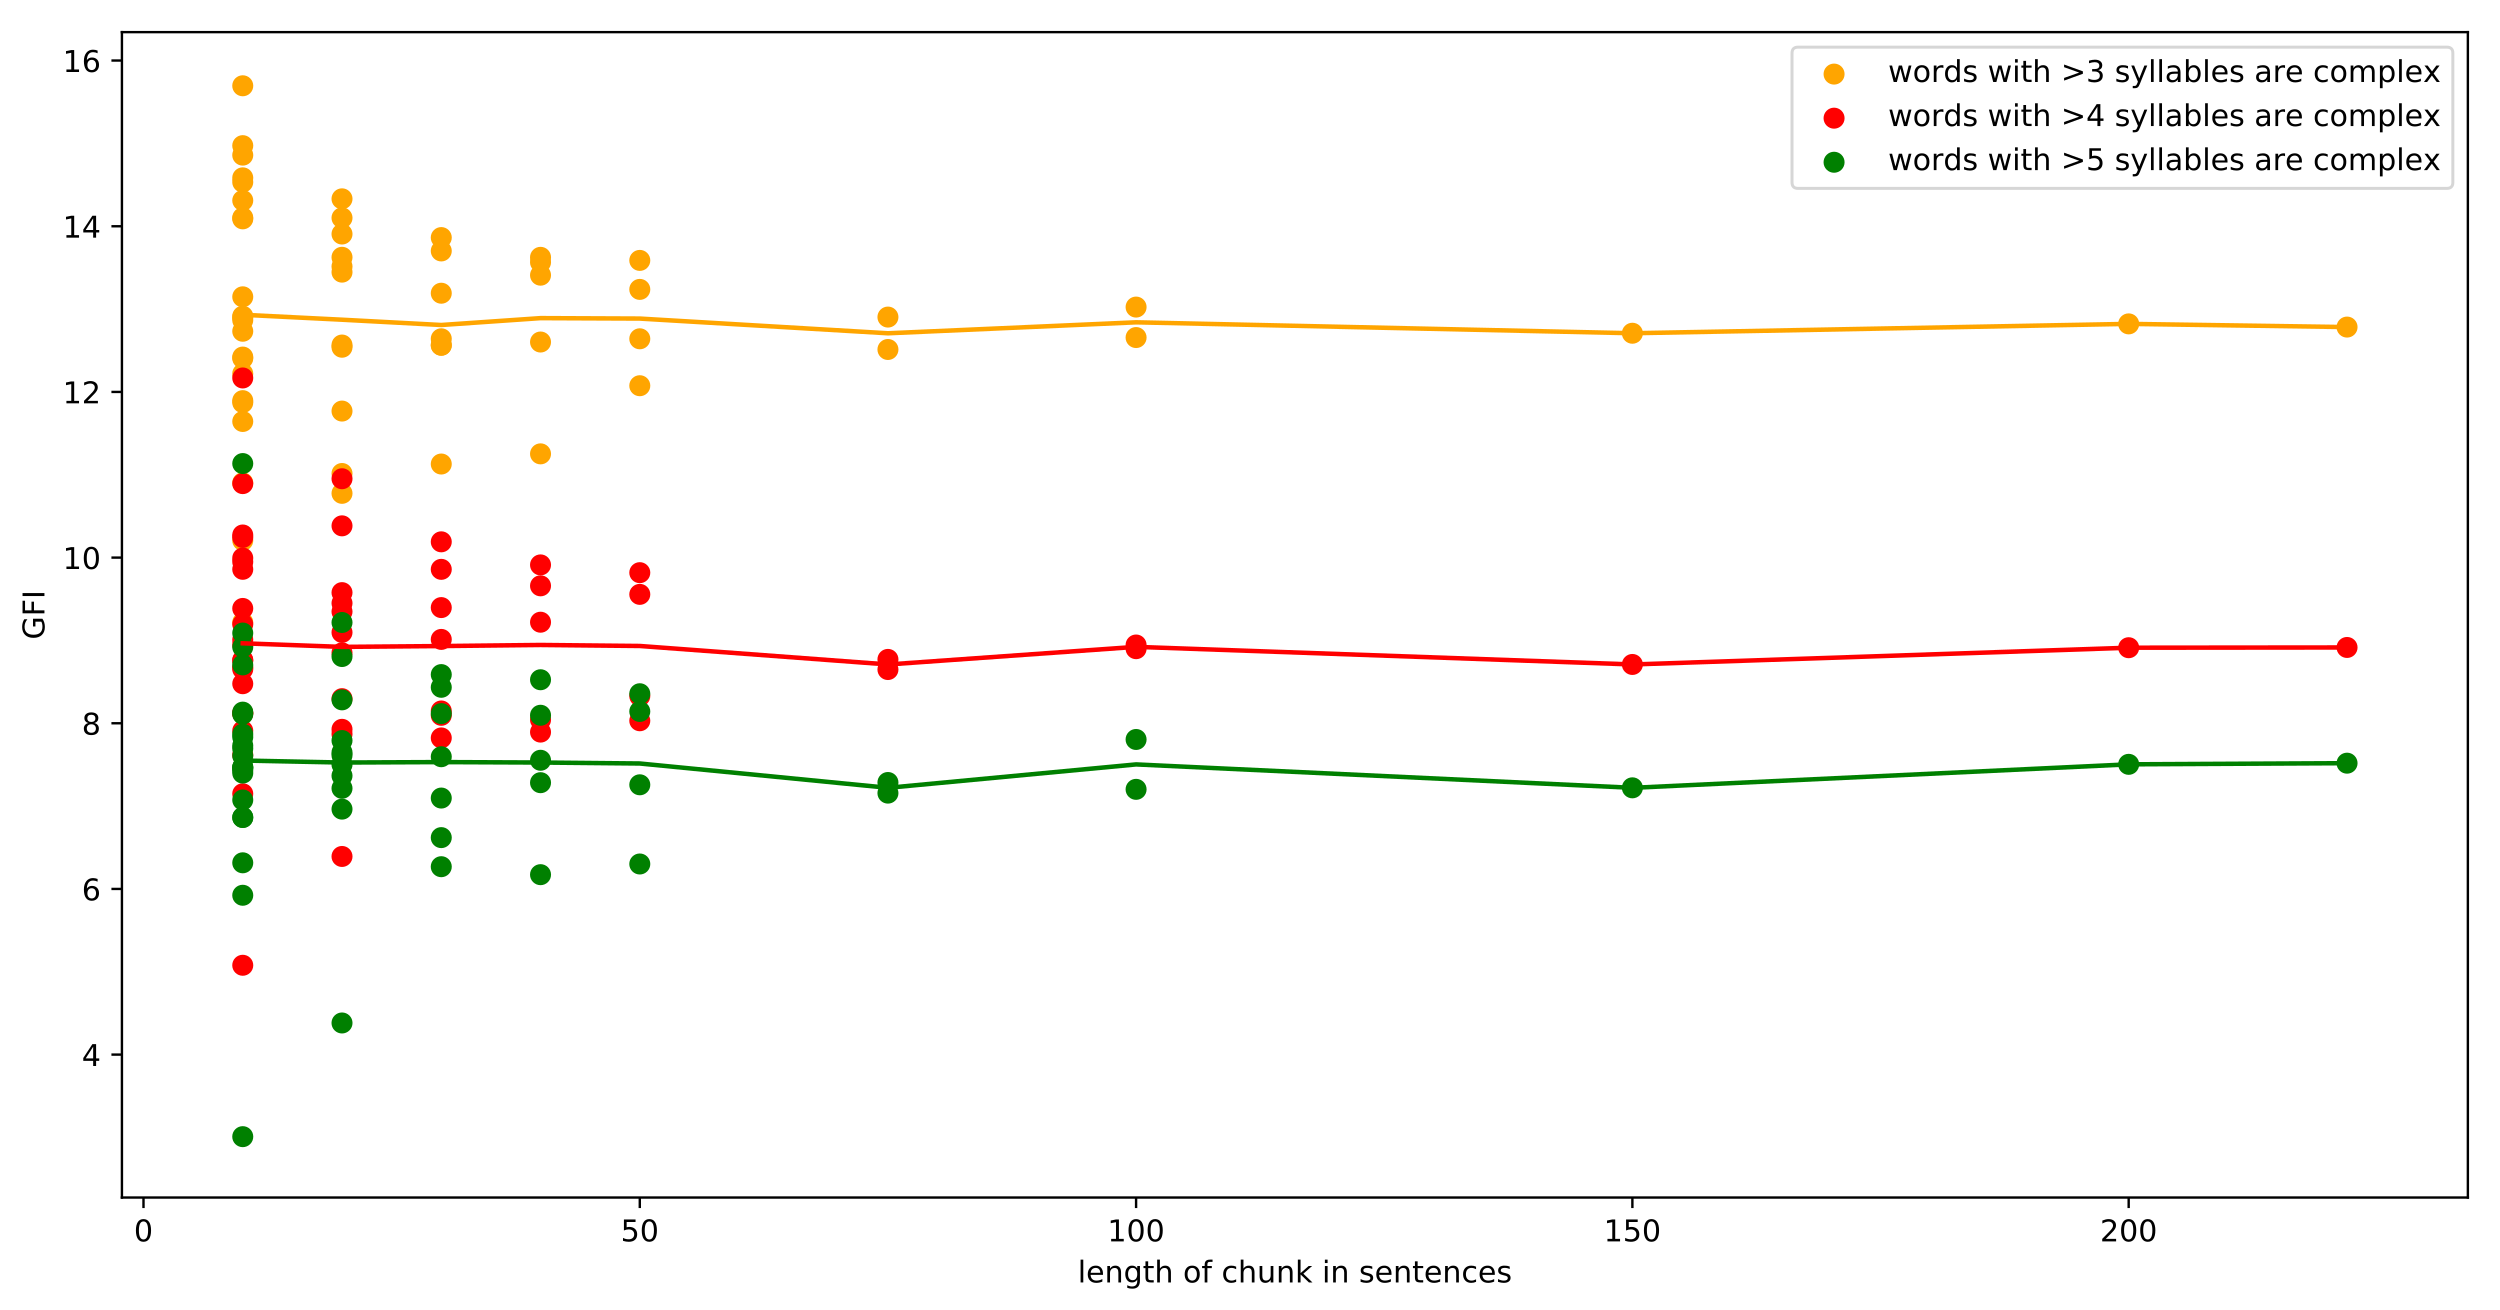<?xml version="1.0" encoding="utf-8" standalone="no"?>
<!DOCTYPE svg PUBLIC "-//W3C//DTD SVG 1.1//EN"
  "http://www.w3.org/Graphics/SVG/1.1/DTD/svg11.dtd">
<!-- Created with matplotlib (https://matplotlib.org/) -->
<svg height="436.336pt" version="1.1" viewBox="0 0 832.503 436.336" width="832.503pt" xmlns="http://www.w3.org/2000/svg" xmlns:xlink="http://www.w3.org/1999/xlink">
 <defs>
  <style type="text/css">
*{stroke-linecap:butt;stroke-linejoin:round;}
  </style>
 </defs>
 <g id="figure_1">
  <g id="patch_1">
   <path d="M 0 436.336 
L 832.503 436.336 
L 832.503 0 
L 0 0 
z
" style="fill:#ffffff;"/>
  </g>
  <g id="axes_1">
   <g id="patch_2">
    <path d="M 40.603 398.78 
L 821.803 398.78 
L 821.803 10.7 
L 40.603 10.7 
z
" style="fill:#ffffff;"/>
   </g>
   <g id="PathCollection_1">
    <defs>
     <path d="M 0 3 
C 0.796 3 1.559 2.684 2.121 2.121 
C 2.684 1.559 3 0.796 3 0 
C 3 -0.796 2.684 -1.559 2.121 -2.121 
C 1.559 -2.684 0.796 -3 0 -3 
C -0.796 -3 -1.559 -2.684 -2.121 -2.121 
C -2.684 -1.559 -3 -0.796 -3 0 
C -3 0.796 -2.684 1.559 -2.121 2.121 
C -1.559 2.684 -0.796 3 0 3 
z
" id="mfac60a1895" style="stroke:#ffa500;"/>
    </defs>
    <g clip-path="url(#p7aebb9f089)">
     <use style="fill:#ffa500;stroke:#ffa500;" x="781.57" xlink:href="#mfac60a1895" y="108.917"/>
     <use style="fill:#ffa500;stroke:#ffa500;" x="708.852" xlink:href="#mfac60a1895" y="107.852"/>
     <use style="fill:#ffa500;stroke:#ffa500;" x="543.585" xlink:href="#mfac60a1895" y="110.97"/>
     <use style="fill:#ffa500;stroke:#ffa500;" x="378.318" xlink:href="#mfac60a1895" y="102.258"/>
     <use style="fill:#ffa500;stroke:#ffa500;" x="378.318" xlink:href="#mfac60a1895" y="112.404"/>
     <use style="fill:#ffa500;stroke:#ffa500;" x="295.684" xlink:href="#mfac60a1895" y="105.588"/>
     <use style="fill:#ffa500;stroke:#ffa500;" x="295.684" xlink:href="#mfac60a1895" y="116.379"/>
     <use style="fill:#ffa500;stroke:#ffa500;" x="213.05" xlink:href="#mfac60a1895" y="112.818"/>
     <use style="fill:#ffa500;stroke:#ffa500;" x="213.05" xlink:href="#mfac60a1895" y="86.714"/>
     <use style="fill:#ffa500;stroke:#ffa500;" x="213.05" xlink:href="#mfac60a1895" y="128.445"/>
     <use style="fill:#ffa500;stroke:#ffa500;" x="213.05" xlink:href="#mfac60a1895" y="96.369"/>
     <use style="fill:#ffa500;stroke:#ffa500;" x="179.997" xlink:href="#mfac60a1895" y="113.894"/>
     <use style="fill:#ffa500;stroke:#ffa500;" x="179.997" xlink:href="#mfac60a1895" y="91.635"/>
     <use style="fill:#ffa500;stroke:#ffa500;" x="179.997" xlink:href="#mfac60a1895" y="87.332"/>
     <use style="fill:#ffa500;stroke:#ffa500;" x="179.997" xlink:href="#mfac60a1895" y="151.134"/>
     <use style="fill:#ffa500;stroke:#ffa500;" x="179.997" xlink:href="#mfac60a1895" y="85.693"/>
     <use style="fill:#ffa500;stroke:#ffa500;" x="146.943" xlink:href="#mfac60a1895" y="114.978"/>
     <use style="fill:#ffa500;stroke:#ffa500;" x="146.943" xlink:href="#mfac60a1895" y="114.936"/>
     <use style="fill:#ffa500;stroke:#ffa500;" x="146.943" xlink:href="#mfac60a1895" y="79.114"/>
     <use style="fill:#ffa500;stroke:#ffa500;" x="146.943" xlink:href="#mfac60a1895" y="83.564"/>
     <use style="fill:#ffa500;stroke:#ffa500;" x="146.943" xlink:href="#mfac60a1895" y="154.521"/>
     <use style="fill:#ffa500;stroke:#ffa500;" x="146.943" xlink:href="#mfac60a1895" y="97.643"/>
     <use style="fill:#ffa500;stroke:#ffa500;" x="146.943" xlink:href="#mfac60a1895" y="112.818"/>
     <use style="fill:#ffa500;stroke:#ffa500;" x="113.89" xlink:href="#mfac60a1895" y="72.551"/>
     <use style="fill:#ffa500;stroke:#ffa500;" x="113.89" xlink:href="#mfac60a1895" y="157.674"/>
     <use style="fill:#ffa500;stroke:#ffa500;" x="113.89" xlink:href="#mfac60a1895" y="115.629"/>
     <use style="fill:#ffa500;stroke:#ffa500;" x="113.89" xlink:href="#mfac60a1895" y="66.212"/>
     <use style="fill:#ffa500;stroke:#ffa500;" x="113.89" xlink:href="#mfac60a1895" y="85.677"/>
     <use style="fill:#ffa500;stroke:#ffa500;" x="113.89" xlink:href="#mfac60a1895" y="88.747"/>
     <use style="fill:#ffa500;stroke:#ffa500;" x="113.89" xlink:href="#mfac60a1895" y="164.284"/>
     <use style="fill:#ffa500;stroke:#ffa500;" x="113.89" xlink:href="#mfac60a1895" y="136.886"/>
     <use style="fill:#ffa500;stroke:#ffa500;" x="113.89" xlink:href="#mfac60a1895" y="77.931"/>
     <use style="fill:#ffa500;stroke:#ffa500;" x="113.89" xlink:href="#mfac60a1895" y="90.62"/>
     <use style="fill:#ffa500;stroke:#ffa500;" x="113.89" xlink:href="#mfac60a1895" y="114.898"/>
     <use style="fill:#ffa500;stroke:#ffa500;" x="80.836" xlink:href="#mfac60a1895" y="119.311"/>
     <use style="fill:#ffa500;stroke:#ffa500;" x="80.836" xlink:href="#mfac60a1895" y="28.564"/>
     <use style="fill:#ffa500;stroke:#ffa500;" x="80.836" xlink:href="#mfac60a1895" y="207.289"/>
     <use style="fill:#ffa500;stroke:#ffa500;" x="80.836" xlink:href="#mfac60a1895" y="110.31"/>
     <use style="fill:#ffa500;stroke:#ffa500;" x="80.836" xlink:href="#mfac60a1895" y="105.657"/>
     <use style="fill:#ffa500;stroke:#ffa500;" x="80.836" xlink:href="#mfac60a1895" y="124.437"/>
     <use style="fill:#ffa500;stroke:#ffa500;" x="80.836" xlink:href="#mfac60a1895" y="59.222"/>
     <use style="fill:#ffa500;stroke:#ffa500;" x="80.836" xlink:href="#mfac60a1895" y="48.503"/>
     <use style="fill:#ffa500;stroke:#ffa500;" x="80.836" xlink:href="#mfac60a1895" y="98.838"/>
     <use style="fill:#ffa500;stroke:#ffa500;" x="80.836" xlink:href="#mfac60a1895" y="72.505"/>
     <use style="fill:#ffa500;stroke:#ffa500;" x="80.836" xlink:href="#mfac60a1895" y="60.64"/>
     <use style="fill:#ffa500;stroke:#ffa500;" x="80.836" xlink:href="#mfac60a1895" y="118.903"/>
     <use style="fill:#ffa500;stroke:#ffa500;" x="80.836" xlink:href="#mfac60a1895" y="179.969"/>
     <use style="fill:#ffa500;stroke:#ffa500;" x="80.836" xlink:href="#mfac60a1895" y="134.064"/>
     <use style="fill:#ffa500;stroke:#ffa500;" x="80.836" xlink:href="#mfac60a1895" y="133.416"/>
     <use style="fill:#ffa500;stroke:#ffa500;" x="80.836" xlink:href="#mfac60a1895" y="140.356"/>
     <use style="fill:#ffa500;stroke:#ffa500;" x="80.836" xlink:href="#mfac60a1895" y="51.656"/>
     <use style="fill:#ffa500;stroke:#ffa500;" x="80.836" xlink:href="#mfac60a1895" y="105.301"/>
     <use style="fill:#ffa500;stroke:#ffa500;" x="80.836" xlink:href="#mfac60a1895" y="72.877"/>
     <use style="fill:#ffa500;stroke:#ffa500;" x="80.836" xlink:href="#mfac60a1895" y="106.614"/>
     <use style="fill:#ffa500;stroke:#ffa500;" x="80.836" xlink:href="#mfac60a1895" y="160.783"/>
     <use style="fill:#ffa500;stroke:#ffa500;" x="80.836" xlink:href="#mfac60a1895" y="66.764"/>
    </g>
   </g>
   <g id="PathCollection_2">
    <defs>
     <path d="M 0 3 
C 0.796 3 1.559 2.684 2.121 2.121 
C 2.684 1.559 3 0.796 3 0 
C 3 -0.796 2.684 -1.559 2.121 -2.121 
C 1.559 -2.684 0.796 -3 0 -3 
C -0.796 -3 -1.559 -2.684 -2.121 -2.121 
C -2.684 -1.559 -3 -0.796 -3 0 
C -3 0.796 -2.684 1.559 -2.121 2.121 
C -1.559 2.684 -0.796 3 0 3 
z
" id="mc31fa9d9f7" style="stroke:#ff0000;"/>
    </defs>
    <g clip-path="url(#p7aebb9f089)">
     <use style="fill:#ff0000;stroke:#ff0000;" x="781.57" xlink:href="#mc31fa9d9f7" y="215.606"/>
     <use style="fill:#ff0000;stroke:#ff0000;" x="708.852" xlink:href="#mc31fa9d9f7" y="215.689"/>
     <use style="fill:#ff0000;stroke:#ff0000;" x="543.585" xlink:href="#mc31fa9d9f7" y="221.267"/>
     <use style="fill:#ff0000;stroke:#ff0000;" x="378.318" xlink:href="#mc31fa9d9f7" y="216.012"/>
     <use style="fill:#ff0000;stroke:#ff0000;" x="378.318" xlink:href="#mc31fa9d9f7" y="214.79"/>
     <use style="fill:#ff0000;stroke:#ff0000;" x="295.684" xlink:href="#mc31fa9d9f7" y="219.581"/>
     <use style="fill:#ff0000;stroke:#ff0000;" x="295.684" xlink:href="#mc31fa9d9f7" y="222.958"/>
     <use style="fill:#ff0000;stroke:#ff0000;" x="213.05" xlink:href="#mc31fa9d9f7" y="240.011"/>
     <use style="fill:#ff0000;stroke:#ff0000;" x="213.05" xlink:href="#mc31fa9d9f7" y="190.7"/>
     <use style="fill:#ff0000;stroke:#ff0000;" x="213.05" xlink:href="#mc31fa9d9f7" y="231.807"/>
     <use style="fill:#ff0000;stroke:#ff0000;" x="213.05" xlink:href="#mc31fa9d9f7" y="197.924"/>
     <use style="fill:#ff0000;stroke:#ff0000;" x="179.997" xlink:href="#mc31fa9d9f7" y="239.702"/>
     <use style="fill:#ff0000;stroke:#ff0000;" x="179.997" xlink:href="#mc31fa9d9f7" y="195.08"/>
     <use style="fill:#ff0000;stroke:#ff0000;" x="179.997" xlink:href="#mc31fa9d9f7" y="207.196"/>
     <use style="fill:#ff0000;stroke:#ff0000;" x="179.997" xlink:href="#mc31fa9d9f7" y="243.787"/>
     <use style="fill:#ff0000;stroke:#ff0000;" x="179.997" xlink:href="#mc31fa9d9f7" y="188.115"/>
     <use style="fill:#ff0000;stroke:#ff0000;" x="146.943" xlink:href="#mc31fa9d9f7" y="238.201"/>
     <use style="fill:#ff0000;stroke:#ff0000;" x="146.943" xlink:href="#mc31fa9d9f7" y="236.756"/>
     <use style="fill:#ff0000;stroke:#ff0000;" x="146.943" xlink:href="#mc31fa9d9f7" y="180.429"/>
     <use style="fill:#ff0000;stroke:#ff0000;" x="146.943" xlink:href="#mc31fa9d9f7" y="202.327"/>
     <use style="fill:#ff0000;stroke:#ff0000;" x="146.943" xlink:href="#mc31fa9d9f7" y="245.732"/>
     <use style="fill:#ff0000;stroke:#ff0000;" x="146.943" xlink:href="#mc31fa9d9f7" y="212.925"/>
     <use style="fill:#ff0000;stroke:#ff0000;" x="146.943" xlink:href="#mc31fa9d9f7" y="189.593"/>
     <use style="fill:#ff0000;stroke:#ff0000;" x="113.89" xlink:href="#mc31fa9d9f7" y="197.345"/>
     <use style="fill:#ff0000;stroke:#ff0000;" x="113.89" xlink:href="#mc31fa9d9f7" y="285.204"/>
     <use style="fill:#ff0000;stroke:#ff0000;" x="113.89" xlink:href="#mc31fa9d9f7" y="232.657"/>
     <use style="fill:#ff0000;stroke:#ff0000;" x="113.89" xlink:href="#mc31fa9d9f7" y="159.423"/>
     <use style="fill:#ff0000;stroke:#ff0000;" x="113.89" xlink:href="#mc31fa9d9f7" y="203.673"/>
     <use style="fill:#ff0000;stroke:#ff0000;" x="113.89" xlink:href="#mc31fa9d9f7" y="210.597"/>
     <use style="fill:#ff0000;stroke:#ff0000;" x="113.89" xlink:href="#mc31fa9d9f7" y="242.866"/>
     <use style="fill:#ff0000;stroke:#ff0000;" x="113.89" xlink:href="#mc31fa9d9f7" y="244.452"/>
     <use style="fill:#ff0000;stroke:#ff0000;" x="113.89" xlink:href="#mc31fa9d9f7" y="200.856"/>
     <use style="fill:#ff0000;stroke:#ff0000;" x="113.89" xlink:href="#mc31fa9d9f7" y="175.106"/>
     <use style="fill:#ff0000;stroke:#ff0000;" x="113.89" xlink:href="#mc31fa9d9f7" y="217.399"/>
     <use style="fill:#ff0000;stroke:#ff0000;" x="80.836" xlink:href="#mc31fa9d9f7" y="207.858"/>
     <use style="fill:#ff0000;stroke:#ff0000;" x="80.836" xlink:href="#mc31fa9d9f7" y="187.1"/>
     <use style="fill:#ff0000;stroke:#ff0000;" x="80.836" xlink:href="#mc31fa9d9f7" y="321.437"/>
     <use style="fill:#ff0000;stroke:#ff0000;" x="80.836" xlink:href="#mc31fa9d9f7" y="243.346"/>
     <use style="fill:#ff0000;stroke:#ff0000;" x="80.836" xlink:href="#mc31fa9d9f7" y="237.512"/>
     <use style="fill:#ff0000;stroke:#ff0000;" x="80.836" xlink:href="#mc31fa9d9f7" y="227.68"/>
     <use style="fill:#ff0000;stroke:#ff0000;" x="80.836" xlink:href="#mc31fa9d9f7" y="178.154"/>
     <use style="fill:#ff0000;stroke:#ff0000;" x="80.836" xlink:href="#mc31fa9d9f7" y="125.863"/>
     <use style="fill:#ff0000;stroke:#ff0000;" x="80.836" xlink:href="#mc31fa9d9f7" y="222.202"/>
     <use style="fill:#ff0000;stroke:#ff0000;" x="80.836" xlink:href="#mc31fa9d9f7" y="185.828"/>
     <use style="fill:#ff0000;stroke:#ff0000;" x="80.836" xlink:href="#mc31fa9d9f7" y="213.044"/>
     <use style="fill:#ff0000;stroke:#ff0000;" x="80.836" xlink:href="#mc31fa9d9f7" y="202.611"/>
     <use style="fill:#ff0000;stroke:#ff0000;" x="80.836" xlink:href="#mc31fa9d9f7" y="219.987"/>
     <use style="fill:#ff0000;stroke:#ff0000;" x="80.836" xlink:href="#mc31fa9d9f7" y="264.328"/>
     <use style="fill:#ff0000;stroke:#ff0000;" x="80.836" xlink:href="#mc31fa9d9f7" y="251.39"/>
     <use style="fill:#ff0000;stroke:#ff0000;" x="80.836" xlink:href="#mc31fa9d9f7" y="237.512"/>
     <use style="fill:#ff0000;stroke:#ff0000;" x="80.836" xlink:href="#mc31fa9d9f7" y="178.973"/>
     <use style="fill:#ff0000;stroke:#ff0000;" x="80.836" xlink:href="#mc31fa9d9f7" y="222.823"/>
     <use style="fill:#ff0000;stroke:#ff0000;" x="80.836" xlink:href="#mc31fa9d9f7" y="189.582"/>
     <use style="fill:#ff0000;stroke:#ff0000;" x="80.836" xlink:href="#mc31fa9d9f7" y="161.043"/>
     <use style="fill:#ff0000;stroke:#ff0000;" x="80.836" xlink:href="#mc31fa9d9f7" y="219.791"/>
     <use style="fill:#ff0000;stroke:#ff0000;" x="80.836" xlink:href="#mc31fa9d9f7" y="214.707"/>
    </g>
   </g>
   <g id="PathCollection_3">
    <defs>
     <path d="M 0 3 
C 0.796 3 1.559 2.684 2.121 2.121 
C 2.684 1.559 3 0.796 3 0 
C 3 -0.796 2.684 -1.559 2.121 -2.121 
C 1.559 -2.684 0.796 -3 0 -3 
C -0.796 -3 -1.559 -2.684 -2.121 -2.121 
C -2.684 -1.559 -3 -0.796 -3 0 
C -3 0.796 -2.684 1.559 -2.121 2.121 
C -1.559 2.684 -0.796 3 0 3 
z
" id="m2d835e944d" style="stroke:#008000;"/>
    </defs>
    <g clip-path="url(#p7aebb9f089)">
     <use style="fill:#008000;stroke:#008000;" x="781.57" xlink:href="#m2d835e944d" y="254.14"/>
     <use style="fill:#008000;stroke:#008000;" x="708.852" xlink:href="#m2d835e944d" y="254.524"/>
     <use style="fill:#008000;stroke:#008000;" x="543.585" xlink:href="#m2d835e944d" y="262.347"/>
     <use style="fill:#008000;stroke:#008000;" x="378.318" xlink:href="#m2d835e944d" y="262.852"/>
     <use style="fill:#008000;stroke:#008000;" x="378.318" xlink:href="#m2d835e944d" y="246.245"/>
     <use style="fill:#008000;stroke:#008000;" x="295.684" xlink:href="#m2d835e944d" y="264.11"/>
     <use style="fill:#008000;stroke:#008000;" x="295.684" xlink:href="#m2d835e944d" y="260.573"/>
     <use style="fill:#008000;stroke:#008000;" x="213.05" xlink:href="#m2d835e944d" y="287.709"/>
     <use style="fill:#008000;stroke:#008000;" x="213.05" xlink:href="#m2d835e944d" y="236.916"/>
     <use style="fill:#008000;stroke:#008000;" x="213.05" xlink:href="#m2d835e944d" y="261.337"/>
     <use style="fill:#008000;stroke:#008000;" x="213.05" xlink:href="#m2d835e944d" y="231.015"/>
     <use style="fill:#008000;stroke:#008000;" x="179.997" xlink:href="#m2d835e944d" y="291.265"/>
     <use style="fill:#008000;stroke:#008000;" x="179.997" xlink:href="#m2d835e944d" y="238.182"/>
     <use style="fill:#008000;stroke:#008000;" x="179.997" xlink:href="#m2d835e944d" y="253.172"/>
     <use style="fill:#008000;stroke:#008000;" x="179.997" xlink:href="#m2d835e944d" y="260.634"/>
     <use style="fill:#008000;stroke:#008000;" x="179.997" xlink:href="#m2d835e944d" y="226.354"/>
     <use style="fill:#008000;stroke:#008000;" x="146.943" xlink:href="#m2d835e944d" y="288.611"/>
     <use style="fill:#008000;stroke:#008000;" x="146.943" xlink:href="#m2d835e944d" y="278.926"/>
     <use style="fill:#008000;stroke:#008000;" x="146.943" xlink:href="#m2d835e944d" y="224.638"/>
     <use style="fill:#008000;stroke:#008000;" x="146.943" xlink:href="#m2d835e944d" y="251.991"/>
     <use style="fill:#008000;stroke:#008000;" x="146.943" xlink:href="#m2d835e944d" y="265.754"/>
     <use style="fill:#008000;stroke:#008000;" x="146.943" xlink:href="#m2d835e944d" y="237.628"/>
     <use style="fill:#008000;stroke:#008000;" x="146.943" xlink:href="#m2d835e944d" y="228.872"/>
     <use style="fill:#008000;stroke:#008000;" x="113.89" xlink:href="#m2d835e944d" y="246.604"/>
     <use style="fill:#008000;stroke:#008000;" x="113.89" xlink:href="#m2d835e944d" y="340.653"/>
     <use style="fill:#008000;stroke:#008000;" x="113.89" xlink:href="#m2d835e944d" y="269.439"/>
     <use style="fill:#008000;stroke:#008000;" x="113.89" xlink:href="#m2d835e944d" y="207.289"/>
     <use style="fill:#008000;stroke:#008000;" x="113.89" xlink:href="#m2d835e944d" y="251.509"/>
     <use style="fill:#008000;stroke:#008000;" x="113.89" xlink:href="#m2d835e944d" y="254.598"/>
     <use style="fill:#008000;stroke:#008000;" x="113.89" xlink:href="#m2d835e944d" y="262.51"/>
     <use style="fill:#008000;stroke:#008000;" x="113.89" xlink:href="#m2d835e944d" y="258.33"/>
     <use style="fill:#008000;stroke:#008000;" x="113.89" xlink:href="#m2d835e944d" y="233.051"/>
     <use style="fill:#008000;stroke:#008000;" x="113.89" xlink:href="#m2d835e944d" y="218.627"/>
     <use style="fill:#008000;stroke:#008000;" x="113.89" xlink:href="#m2d835e944d" y="250.562"/>
     <use style="fill:#008000;stroke:#008000;" x="80.836" xlink:href="#m2d835e944d" y="255.533"/>
     <use style="fill:#008000;stroke:#008000;" x="80.836" xlink:href="#m2d835e944d" y="237.832"/>
     <use style="fill:#008000;stroke:#008000;" x="80.836" xlink:href="#m2d835e944d" y="378.509"/>
     <use style="fill:#008000;stroke:#008000;" x="80.836" xlink:href="#m2d835e944d" y="298.125"/>
     <use style="fill:#008000;stroke:#008000;" x="80.836" xlink:href="#m2d835e944d" y="272.211"/>
     <use style="fill:#008000;stroke:#008000;" x="80.836" xlink:href="#m2d835e944d" y="266.396"/>
     <use style="fill:#008000;stroke:#008000;" x="80.836" xlink:href="#m2d835e944d" y="257.439"/>
     <use style="fill:#008000;stroke:#008000;" x="80.836" xlink:href="#m2d835e944d" y="154.364"/>
     <use style="fill:#008000;stroke:#008000;" x="80.836" xlink:href="#m2d835e944d" y="256.468"/>
     <use style="fill:#008000;stroke:#008000;" x="80.836" xlink:href="#m2d835e944d" y="245.473"/>
     <use style="fill:#008000;stroke:#008000;" x="80.836" xlink:href="#m2d835e944d" y="255.718"/>
     <use style="fill:#008000;stroke:#008000;" x="80.836" xlink:href="#m2d835e944d" y="248.27"/>
     <use style="fill:#008000;stroke:#008000;" x="80.836" xlink:href="#m2d835e944d" y="237.139"/>
     <use style="fill:#008000;stroke:#008000;" x="80.836" xlink:href="#m2d835e944d" y="287.314"/>
     <use style="fill:#008000;stroke:#008000;" x="80.836" xlink:href="#m2d835e944d" y="272.211"/>
     <use style="fill:#008000;stroke:#008000;" x="80.836" xlink:href="#m2d835e944d" y="244.452"/>
     <use style="fill:#008000;stroke:#008000;" x="80.836" xlink:href="#m2d835e944d" y="210.804"/>
     <use style="fill:#008000;stroke:#008000;" x="80.836" xlink:href="#m2d835e944d" y="255.467"/>
     <use style="fill:#008000;stroke:#008000;" x="80.836" xlink:href="#m2d835e944d" y="221.413"/>
     <use style="fill:#008000;stroke:#008000;" x="80.836" xlink:href="#m2d835e944d" y="215.471"/>
     <use style="fill:#008000;stroke:#008000;" x="80.836" xlink:href="#m2d835e944d" y="249.294"/>
     <use style="fill:#008000;stroke:#008000;" x="80.836" xlink:href="#m2d835e944d" y="251.693"/>
    </g>
   </g>
   <g id="matplotlib.axis_1">
    <g id="xtick_1">
     <g id="line2d_1">
      <defs>
       <path d="M 0 0 
L 0 3.5 
" id="m8c4a67e4df" style="stroke:#000000;stroke-width:0.8;"/>
      </defs>
      <g>
       <use style="stroke:#000000;stroke-width:0.8;" x="47.783" xlink:href="#m8c4a67e4df" y="398.78"/>
      </g>
     </g>
     <g id="text_1">
      <!-- 0 -->
      <defs>
       <path d="M 31.781 66.406 
Q 24.172 66.406 20.328 58.906 
Q 16.5 51.422 16.5 36.375 
Q 16.5 21.391 20.328 13.891 
Q 24.172 6.391 31.781 6.391 
Q 39.453 6.391 43.281 13.891 
Q 47.125 21.391 47.125 36.375 
Q 47.125 51.422 43.281 58.906 
Q 39.453 66.406 31.781 66.406 
z
M 31.781 74.219 
Q 44.047 74.219 50.516 64.516 
Q 56.984 54.828 56.984 36.375 
Q 56.984 17.969 50.516 8.266 
Q 44.047 -1.422 31.781 -1.422 
Q 19.531 -1.422 13.062 8.266 
Q 6.594 17.969 6.594 36.375 
Q 6.594 54.828 13.062 64.516 
Q 19.531 74.219 31.781 74.219 
z
" id="DejaVuSans-48"/>
      </defs>
      <g transform="translate(44.602 413.378)scale(0.1 -0.1)">
       <use xlink:href="#DejaVuSans-48"/>
      </g>
     </g>
    </g>
    <g id="xtick_2">
     <g id="line2d_2">
      <g>
       <use style="stroke:#000000;stroke-width:0.8;" x="213.05" xlink:href="#m8c4a67e4df" y="398.78"/>
      </g>
     </g>
     <g id="text_2">
      <!-- 50 -->
      <defs>
       <path d="M 10.797 72.906 
L 49.516 72.906 
L 49.516 64.594 
L 19.828 64.594 
L 19.828 46.734 
Q 21.969 47.469 24.109 47.828 
Q 26.266 48.188 28.422 48.188 
Q 40.625 48.188 47.75 41.5 
Q 54.891 34.812 54.891 23.391 
Q 54.891 11.625 47.562 5.094 
Q 40.234 -1.422 26.906 -1.422 
Q 22.312 -1.422 17.547 -0.641 
Q 12.797 0.141 7.719 1.703 
L 7.719 11.625 
Q 12.109 9.234 16.797 8.062 
Q 21.484 6.891 26.703 6.891 
Q 35.156 6.891 40.078 11.328 
Q 45.016 15.766 45.016 23.391 
Q 45.016 31 40.078 35.438 
Q 35.156 39.891 26.703 39.891 
Q 22.75 39.891 18.812 39.016 
Q 14.891 38.141 10.797 36.281 
z
" id="DejaVuSans-53"/>
      </defs>
      <g transform="translate(206.688 413.378)scale(0.1 -0.1)">
       <use xlink:href="#DejaVuSans-53"/>
       <use x="63.623" xlink:href="#DejaVuSans-48"/>
      </g>
     </g>
    </g>
    <g id="xtick_3">
     <g id="line2d_3">
      <g>
       <use style="stroke:#000000;stroke-width:0.8;" x="378.318" xlink:href="#m8c4a67e4df" y="398.78"/>
      </g>
     </g>
     <g id="text_3">
      <!-- 100 -->
      <defs>
       <path d="M 12.406 8.297 
L 28.516 8.297 
L 28.516 63.922 
L 10.984 60.406 
L 10.984 69.391 
L 28.422 72.906 
L 38.281 72.906 
L 38.281 8.297 
L 54.391 8.297 
L 54.391 0 
L 12.406 0 
z
" id="DejaVuSans-49"/>
      </defs>
      <g transform="translate(368.774 413.378)scale(0.1 -0.1)">
       <use xlink:href="#DejaVuSans-49"/>
       <use x="63.623" xlink:href="#DejaVuSans-48"/>
       <use x="127.246" xlink:href="#DejaVuSans-48"/>
      </g>
     </g>
    </g>
    <g id="xtick_4">
     <g id="line2d_4">
      <g>
       <use style="stroke:#000000;stroke-width:0.8;" x="543.585" xlink:href="#m8c4a67e4df" y="398.78"/>
      </g>
     </g>
     <g id="text_4">
      <!-- 150 -->
      <g transform="translate(534.041 413.378)scale(0.1 -0.1)">
       <use xlink:href="#DejaVuSans-49"/>
       <use x="63.623" xlink:href="#DejaVuSans-53"/>
       <use x="127.246" xlink:href="#DejaVuSans-48"/>
      </g>
     </g>
    </g>
    <g id="xtick_5">
     <g id="line2d_5">
      <g>
       <use style="stroke:#000000;stroke-width:0.8;" x="708.852" xlink:href="#m8c4a67e4df" y="398.78"/>
      </g>
     </g>
     <g id="text_5">
      <!-- 200 -->
      <defs>
       <path d="M 19.188 8.297 
L 53.609 8.297 
L 53.609 0 
L 7.328 0 
L 7.328 8.297 
Q 12.938 14.109 22.625 23.891 
Q 32.328 33.688 34.812 36.531 
Q 39.547 41.844 41.422 45.531 
Q 43.312 49.219 43.312 52.781 
Q 43.312 58.594 39.234 62.25 
Q 35.156 65.922 28.609 65.922 
Q 23.969 65.922 18.812 64.312 
Q 13.672 62.703 7.812 59.422 
L 7.812 69.391 
Q 13.766 71.781 18.938 73 
Q 24.125 74.219 28.422 74.219 
Q 39.75 74.219 46.484 68.547 
Q 53.219 62.891 53.219 53.422 
Q 53.219 48.922 51.531 44.891 
Q 49.859 40.875 45.406 35.406 
Q 44.188 33.984 37.641 27.219 
Q 31.109 20.453 19.188 8.297 
z
" id="DejaVuSans-50"/>
      </defs>
      <g transform="translate(699.308 413.378)scale(0.1 -0.1)">
       <use xlink:href="#DejaVuSans-50"/>
       <use x="63.623" xlink:href="#DejaVuSans-48"/>
       <use x="127.246" xlink:href="#DejaVuSans-48"/>
      </g>
     </g>
    </g>
    <g id="text_6">
     <!-- length of chunk in sentences -->
     <defs>
      <path d="M 9.422 75.984 
L 18.406 75.984 
L 18.406 0 
L 9.422 0 
z
" id="DejaVuSans-108"/>
      <path d="M 56.203 29.594 
L 56.203 25.203 
L 14.891 25.203 
Q 15.484 15.922 20.484 11.062 
Q 25.484 6.203 34.422 6.203 
Q 39.594 6.203 44.453 7.469 
Q 49.312 8.734 54.109 11.281 
L 54.109 2.781 
Q 49.266 0.734 44.188 -0.344 
Q 39.109 -1.422 33.891 -1.422 
Q 20.797 -1.422 13.156 6.188 
Q 5.516 13.812 5.516 26.812 
Q 5.516 40.234 12.766 48.109 
Q 20.016 56 32.328 56 
Q 43.359 56 49.781 48.891 
Q 56.203 41.797 56.203 29.594 
z
M 47.219 32.234 
Q 47.125 39.594 43.094 43.984 
Q 39.062 48.391 32.422 48.391 
Q 24.906 48.391 20.391 44.141 
Q 15.875 39.891 15.188 32.172 
z
" id="DejaVuSans-101"/>
      <path d="M 54.891 33.016 
L 54.891 0 
L 45.906 0 
L 45.906 32.719 
Q 45.906 40.484 42.875 44.328 
Q 39.844 48.188 33.797 48.188 
Q 26.516 48.188 22.312 43.547 
Q 18.109 38.922 18.109 30.906 
L 18.109 0 
L 9.078 0 
L 9.078 54.688 
L 18.109 54.688 
L 18.109 46.188 
Q 21.344 51.125 25.703 53.562 
Q 30.078 56 35.797 56 
Q 45.219 56 50.047 50.172 
Q 54.891 44.344 54.891 33.016 
z
" id="DejaVuSans-110"/>
      <path d="M 45.406 27.984 
Q 45.406 37.75 41.375 43.109 
Q 37.359 48.484 30.078 48.484 
Q 22.859 48.484 18.828 43.109 
Q 14.797 37.75 14.797 27.984 
Q 14.797 18.266 18.828 12.891 
Q 22.859 7.516 30.078 7.516 
Q 37.359 7.516 41.375 12.891 
Q 45.406 18.266 45.406 27.984 
z
M 54.391 6.781 
Q 54.391 -7.172 48.188 -13.984 
Q 42 -20.797 29.203 -20.797 
Q 24.469 -20.797 20.266 -20.094 
Q 16.062 -19.391 12.109 -17.922 
L 12.109 -9.188 
Q 16.062 -11.328 19.922 -12.344 
Q 23.781 -13.375 27.781 -13.375 
Q 36.625 -13.375 41.016 -8.766 
Q 45.406 -4.156 45.406 5.172 
L 45.406 9.625 
Q 42.625 4.781 38.281 2.391 
Q 33.938 0 27.875 0 
Q 17.828 0 11.672 7.656 
Q 5.516 15.328 5.516 27.984 
Q 5.516 40.672 11.672 48.328 
Q 17.828 56 27.875 56 
Q 33.938 56 38.281 53.609 
Q 42.625 51.219 45.406 46.391 
L 45.406 54.688 
L 54.391 54.688 
z
" id="DejaVuSans-103"/>
      <path d="M 18.312 70.219 
L 18.312 54.688 
L 36.812 54.688 
L 36.812 47.703 
L 18.312 47.703 
L 18.312 18.016 
Q 18.312 11.328 20.141 9.422 
Q 21.969 7.516 27.594 7.516 
L 36.812 7.516 
L 36.812 0 
L 27.594 0 
Q 17.188 0 13.234 3.875 
Q 9.281 7.766 9.281 18.016 
L 9.281 47.703 
L 2.688 47.703 
L 2.688 54.688 
L 9.281 54.688 
L 9.281 70.219 
z
" id="DejaVuSans-116"/>
      <path d="M 54.891 33.016 
L 54.891 0 
L 45.906 0 
L 45.906 32.719 
Q 45.906 40.484 42.875 44.328 
Q 39.844 48.188 33.797 48.188 
Q 26.516 48.188 22.312 43.547 
Q 18.109 38.922 18.109 30.906 
L 18.109 0 
L 9.078 0 
L 9.078 75.984 
L 18.109 75.984 
L 18.109 46.188 
Q 21.344 51.125 25.703 53.562 
Q 30.078 56 35.797 56 
Q 45.219 56 50.047 50.172 
Q 54.891 44.344 54.891 33.016 
z
" id="DejaVuSans-104"/>
      <path id="DejaVuSans-32"/>
      <path d="M 30.609 48.391 
Q 23.391 48.391 19.188 42.75 
Q 14.984 37.109 14.984 27.297 
Q 14.984 17.484 19.156 11.844 
Q 23.344 6.203 30.609 6.203 
Q 37.797 6.203 41.984 11.859 
Q 46.188 17.531 46.188 27.297 
Q 46.188 37.016 41.984 42.703 
Q 37.797 48.391 30.609 48.391 
z
M 30.609 56 
Q 42.328 56 49.016 48.375 
Q 55.719 40.766 55.719 27.297 
Q 55.719 13.875 49.016 6.219 
Q 42.328 -1.422 30.609 -1.422 
Q 18.844 -1.422 12.172 6.219 
Q 5.516 13.875 5.516 27.297 
Q 5.516 40.766 12.172 48.375 
Q 18.844 56 30.609 56 
z
" id="DejaVuSans-111"/>
      <path d="M 37.109 75.984 
L 37.109 68.5 
L 28.516 68.5 
Q 23.688 68.5 21.797 66.547 
Q 19.922 64.594 19.922 59.516 
L 19.922 54.688 
L 34.719 54.688 
L 34.719 47.703 
L 19.922 47.703 
L 19.922 0 
L 10.891 0 
L 10.891 47.703 
L 2.297 47.703 
L 2.297 54.688 
L 10.891 54.688 
L 10.891 58.5 
Q 10.891 67.625 15.141 71.797 
Q 19.391 75.984 28.609 75.984 
z
" id="DejaVuSans-102"/>
      <path d="M 48.781 52.594 
L 48.781 44.188 
Q 44.969 46.297 41.141 47.344 
Q 37.312 48.391 33.406 48.391 
Q 24.656 48.391 19.812 42.844 
Q 14.984 37.312 14.984 27.297 
Q 14.984 17.281 19.812 11.734 
Q 24.656 6.203 33.406 6.203 
Q 37.312 6.203 41.141 7.25 
Q 44.969 8.297 48.781 10.406 
L 48.781 2.094 
Q 45.016 0.344 40.984 -0.531 
Q 36.969 -1.422 32.422 -1.422 
Q 20.062 -1.422 12.781 6.344 
Q 5.516 14.109 5.516 27.297 
Q 5.516 40.672 12.859 48.328 
Q 20.219 56 33.016 56 
Q 37.156 56 41.109 55.141 
Q 45.062 54.297 48.781 52.594 
z
" id="DejaVuSans-99"/>
      <path d="M 8.5 21.578 
L 8.5 54.688 
L 17.484 54.688 
L 17.484 21.922 
Q 17.484 14.156 20.5 10.266 
Q 23.531 6.391 29.594 6.391 
Q 36.859 6.391 41.078 11.031 
Q 45.312 15.672 45.312 23.688 
L 45.312 54.688 
L 54.297 54.688 
L 54.297 0 
L 45.312 0 
L 45.312 8.406 
Q 42.047 3.422 37.719 1 
Q 33.406 -1.422 27.688 -1.422 
Q 18.266 -1.422 13.375 4.438 
Q 8.5 10.297 8.5 21.578 
z
M 31.109 56 
z
" id="DejaVuSans-117"/>
      <path d="M 9.078 75.984 
L 18.109 75.984 
L 18.109 31.109 
L 44.922 54.688 
L 56.391 54.688 
L 27.391 29.109 
L 57.625 0 
L 45.906 0 
L 18.109 26.703 
L 18.109 0 
L 9.078 0 
z
" id="DejaVuSans-107"/>
      <path d="M 9.422 54.688 
L 18.406 54.688 
L 18.406 0 
L 9.422 0 
z
M 9.422 75.984 
L 18.406 75.984 
L 18.406 64.594 
L 9.422 64.594 
z
" id="DejaVuSans-105"/>
      <path d="M 44.281 53.078 
L 44.281 44.578 
Q 40.484 46.531 36.375 47.5 
Q 32.281 48.484 27.875 48.484 
Q 21.188 48.484 17.844 46.438 
Q 14.5 44.391 14.5 40.281 
Q 14.5 37.156 16.891 35.375 
Q 19.281 33.594 26.516 31.984 
L 29.594 31.297 
Q 39.156 29.25 43.188 25.516 
Q 47.219 21.781 47.219 15.094 
Q 47.219 7.469 41.188 3.016 
Q 35.156 -1.422 24.609 -1.422 
Q 20.219 -1.422 15.453 -0.562 
Q 10.688 0.297 5.422 2 
L 5.422 11.281 
Q 10.406 8.688 15.234 7.391 
Q 20.062 6.109 24.812 6.109 
Q 31.156 6.109 34.562 8.281 
Q 37.984 10.453 37.984 14.406 
Q 37.984 18.062 35.516 20.016 
Q 33.062 21.969 24.703 23.781 
L 21.578 24.516 
Q 13.234 26.266 9.516 29.906 
Q 5.812 33.547 5.812 39.891 
Q 5.812 47.609 11.281 51.797 
Q 16.75 56 26.812 56 
Q 31.781 56 36.172 55.266 
Q 40.578 54.547 44.281 53.078 
z
" id="DejaVuSans-115"/>
     </defs>
     <g transform="translate(358.895 427.057)scale(0.1 -0.1)">
      <use xlink:href="#DejaVuSans-108"/>
      <use x="27.783" xlink:href="#DejaVuSans-101"/>
      <use x="89.307" xlink:href="#DejaVuSans-110"/>
      <use x="152.686" xlink:href="#DejaVuSans-103"/>
      <use x="216.162" xlink:href="#DejaVuSans-116"/>
      <use x="255.371" xlink:href="#DejaVuSans-104"/>
      <use x="318.75" xlink:href="#DejaVuSans-32"/>
      <use x="350.537" xlink:href="#DejaVuSans-111"/>
      <use x="411.719" xlink:href="#DejaVuSans-102"/>
      <use x="446.924" xlink:href="#DejaVuSans-32"/>
      <use x="478.711" xlink:href="#DejaVuSans-99"/>
      <use x="533.691" xlink:href="#DejaVuSans-104"/>
      <use x="597.07" xlink:href="#DejaVuSans-117"/>
      <use x="660.449" xlink:href="#DejaVuSans-110"/>
      <use x="723.828" xlink:href="#DejaVuSans-107"/>
      <use x="781.738" xlink:href="#DejaVuSans-32"/>
      <use x="813.525" xlink:href="#DejaVuSans-105"/>
      <use x="841.309" xlink:href="#DejaVuSans-110"/>
      <use x="904.688" xlink:href="#DejaVuSans-32"/>
      <use x="936.475" xlink:href="#DejaVuSans-115"/>
      <use x="988.574" xlink:href="#DejaVuSans-101"/>
      <use x="1050.098" xlink:href="#DejaVuSans-110"/>
      <use x="1113.477" xlink:href="#DejaVuSans-116"/>
      <use x="1152.686" xlink:href="#DejaVuSans-101"/>
      <use x="1214.209" xlink:href="#DejaVuSans-110"/>
      <use x="1277.588" xlink:href="#DejaVuSans-99"/>
      <use x="1332.568" xlink:href="#DejaVuSans-101"/>
      <use x="1394.092" xlink:href="#DejaVuSans-115"/>
     </g>
    </g>
   </g>
   <g id="matplotlib.axis_2">
    <g id="ytick_1">
     <g id="line2d_6">
      <defs>
       <path d="M 0 0 
L -3.5 0 
" id="mcd5e4b03b3" style="stroke:#000000;stroke-width:0.8;"/>
      </defs>
      <g>
       <use style="stroke:#000000;stroke-width:0.8;" x="40.603" xlink:href="#mcd5e4b03b3" y="351.191"/>
      </g>
     </g>
     <g id="text_7">
      <!-- 4 -->
      <defs>
       <path d="M 37.797 64.312 
L 12.891 25.391 
L 37.797 25.391 
z
M 35.203 72.906 
L 47.609 72.906 
L 47.609 25.391 
L 58.016 25.391 
L 58.016 17.188 
L 47.609 17.188 
L 47.609 0 
L 37.797 0 
L 37.797 17.188 
L 4.891 17.188 
L 4.891 26.703 
z
" id="DejaVuSans-52"/>
      </defs>
      <g transform="translate(27.241 354.99)scale(0.1 -0.1)">
       <use xlink:href="#DejaVuSans-52"/>
      </g>
     </g>
    </g>
    <g id="ytick_2">
     <g id="line2d_7">
      <g>
       <use style="stroke:#000000;stroke-width:0.8;" x="40.603" xlink:href="#mcd5e4b03b3" y="296.02"/>
      </g>
     </g>
     <g id="text_8">
      <!-- 6 -->
      <defs>
       <path d="M 33.016 40.375 
Q 26.375 40.375 22.484 35.828 
Q 18.609 31.297 18.609 23.391 
Q 18.609 15.531 22.484 10.953 
Q 26.375 6.391 33.016 6.391 
Q 39.656 6.391 43.531 10.953 
Q 47.406 15.531 47.406 23.391 
Q 47.406 31.297 43.531 35.828 
Q 39.656 40.375 33.016 40.375 
z
M 52.594 71.297 
L 52.594 62.312 
Q 48.875 64.062 45.094 64.984 
Q 41.312 65.922 37.594 65.922 
Q 27.828 65.922 22.672 59.328 
Q 17.531 52.734 16.797 39.406 
Q 19.672 43.656 24.016 45.922 
Q 28.375 48.188 33.594 48.188 
Q 44.578 48.188 50.953 41.516 
Q 57.328 34.859 57.328 23.391 
Q 57.328 12.156 50.688 5.359 
Q 44.047 -1.422 33.016 -1.422 
Q 20.359 -1.422 13.672 8.266 
Q 6.984 17.969 6.984 36.375 
Q 6.984 53.656 15.188 63.938 
Q 23.391 74.219 37.203 74.219 
Q 40.922 74.219 44.703 73.484 
Q 48.484 72.75 52.594 71.297 
z
" id="DejaVuSans-54"/>
      </defs>
      <g transform="translate(27.241 299.82)scale(0.1 -0.1)">
       <use xlink:href="#DejaVuSans-54"/>
      </g>
     </g>
    </g>
    <g id="ytick_3">
     <g id="line2d_8">
      <g>
       <use style="stroke:#000000;stroke-width:0.8;" x="40.603" xlink:href="#mcd5e4b03b3" y="240.85"/>
      </g>
     </g>
     <g id="text_9">
      <!-- 8 -->
      <defs>
       <path d="M 31.781 34.625 
Q 24.75 34.625 20.719 30.859 
Q 16.703 27.094 16.703 20.516 
Q 16.703 13.922 20.719 10.156 
Q 24.75 6.391 31.781 6.391 
Q 38.812 6.391 42.859 10.172 
Q 46.922 13.969 46.922 20.516 
Q 46.922 27.094 42.891 30.859 
Q 38.875 34.625 31.781 34.625 
z
M 21.922 38.812 
Q 15.578 40.375 12.031 44.719 
Q 8.5 49.078 8.5 55.328 
Q 8.5 64.062 14.719 69.141 
Q 20.953 74.219 31.781 74.219 
Q 42.672 74.219 48.875 69.141 
Q 55.078 64.062 55.078 55.328 
Q 55.078 49.078 51.531 44.719 
Q 48 40.375 41.703 38.812 
Q 48.828 37.156 52.797 32.312 
Q 56.781 27.484 56.781 20.516 
Q 56.781 9.906 50.312 4.234 
Q 43.844 -1.422 31.781 -1.422 
Q 19.734 -1.422 13.25 4.234 
Q 6.781 9.906 6.781 20.516 
Q 6.781 27.484 10.781 32.312 
Q 14.797 37.156 21.922 38.812 
z
M 18.312 54.391 
Q 18.312 48.734 21.844 45.562 
Q 25.391 42.391 31.781 42.391 
Q 38.141 42.391 41.719 45.562 
Q 45.312 48.734 45.312 54.391 
Q 45.312 60.062 41.719 63.234 
Q 38.141 66.406 31.781 66.406 
Q 25.391 66.406 21.844 63.234 
Q 18.312 60.062 18.312 54.391 
z
" id="DejaVuSans-56"/>
      </defs>
      <g transform="translate(27.241 244.649)scale(0.1 -0.1)">
       <use xlink:href="#DejaVuSans-56"/>
      </g>
     </g>
    </g>
    <g id="ytick_4">
     <g id="line2d_9">
      <g>
       <use style="stroke:#000000;stroke-width:0.8;" x="40.603" xlink:href="#mcd5e4b03b3" y="185.679"/>
      </g>
     </g>
     <g id="text_10">
      <!-- 10 -->
      <g transform="translate(20.878 189.478)scale(0.1 -0.1)">
       <use xlink:href="#DejaVuSans-49"/>
       <use x="63.623" xlink:href="#DejaVuSans-48"/>
      </g>
     </g>
    </g>
    <g id="ytick_5">
     <g id="line2d_10">
      <g>
       <use style="stroke:#000000;stroke-width:0.8;" x="40.603" xlink:href="#mcd5e4b03b3" y="130.508"/>
      </g>
     </g>
     <g id="text_11">
      <!-- 12 -->
      <g transform="translate(20.878 134.308)scale(0.1 -0.1)">
       <use xlink:href="#DejaVuSans-49"/>
       <use x="63.623" xlink:href="#DejaVuSans-50"/>
      </g>
     </g>
    </g>
    <g id="ytick_6">
     <g id="line2d_11">
      <g>
       <use style="stroke:#000000;stroke-width:0.8;" x="40.603" xlink:href="#mcd5e4b03b3" y="75.338"/>
      </g>
     </g>
     <g id="text_12">
      <!-- 14 -->
      <g transform="translate(20.878 79.137)scale(0.1 -0.1)">
       <use xlink:href="#DejaVuSans-49"/>
       <use x="63.623" xlink:href="#DejaVuSans-52"/>
      </g>
     </g>
    </g>
    <g id="ytick_7">
     <g id="line2d_12">
      <g>
       <use style="stroke:#000000;stroke-width:0.8;" x="40.603" xlink:href="#mcd5e4b03b3" y="20.167"/>
      </g>
     </g>
     <g id="text_13">
      <!-- 16 -->
      <g transform="translate(20.878 23.966)scale(0.1 -0.1)">
       <use xlink:href="#DejaVuSans-49"/>
       <use x="63.623" xlink:href="#DejaVuSans-54"/>
      </g>
     </g>
    </g>
    <g id="text_14">
     <!-- GFI -->
     <defs>
      <path d="M 59.516 10.406 
L 59.516 29.984 
L 43.406 29.984 
L 43.406 38.094 
L 69.281 38.094 
L 69.281 6.781 
Q 63.578 2.734 56.688 0.656 
Q 49.812 -1.422 42 -1.422 
Q 24.906 -1.422 15.25 8.562 
Q 5.609 18.562 5.609 36.375 
Q 5.609 54.25 15.25 64.234 
Q 24.906 74.219 42 74.219 
Q 49.125 74.219 55.547 72.453 
Q 61.969 70.703 67.391 67.281 
L 67.391 56.781 
Q 61.922 61.422 55.766 63.766 
Q 49.609 66.109 42.828 66.109 
Q 29.438 66.109 22.719 58.641 
Q 16.016 51.172 16.016 36.375 
Q 16.016 21.625 22.719 14.156 
Q 29.438 6.688 42.828 6.688 
Q 48.047 6.688 52.141 7.594 
Q 56.25 8.5 59.516 10.406 
z
" id="DejaVuSans-71"/>
      <path d="M 9.812 72.906 
L 51.703 72.906 
L 51.703 64.594 
L 19.672 64.594 
L 19.672 43.109 
L 48.578 43.109 
L 48.578 34.812 
L 19.672 34.812 
L 19.672 0 
L 9.812 0 
z
" id="DejaVuSans-70"/>
      <path d="M 9.812 72.906 
L 19.672 72.906 
L 19.672 0 
L 9.812 0 
z
" id="DejaVuSans-73"/>
     </defs>
     <g transform="translate(14.798 212.965)rotate(-90)scale(0.1 -0.1)">
      <use xlink:href="#DejaVuSans-71"/>
      <use x="77.49" xlink:href="#DejaVuSans-70"/>
      <use x="135.01" xlink:href="#DejaVuSans-73"/>
     </g>
    </g>
   </g>
   <g id="line2d_13">
    <path clip-path="url(#p7aebb9f089)" d="M 80.836 104.817 
L 113.89 106.464 
L 146.943 108.225 
L 179.997 105.937 
L 213.05 106.086 
L 295.684 110.983 
L 378.318 107.331 
L 543.585 110.97 
L 708.852 107.852 
L 781.57 108.917 
" style="fill:none;stroke:#ffa500;stroke-linecap:square;stroke-width:1.5;"/>
   </g>
   <g id="line2d_14">
    <path clip-path="url(#p7aebb9f089)" d="M 80.836 214.217 
L 113.89 215.416 
L 146.943 215.138 
L 179.997 214.776 
L 213.05 215.11 
L 295.684 221.27 
L 378.318 215.401 
L 543.585 221.267 
L 708.852 215.689 
L 781.57 215.606 
" style="fill:none;stroke:#ff0000;stroke-linecap:square;stroke-width:1.5;"/>
   </g>
   <g id="line2d_15">
    <path clip-path="url(#p7aebb9f089)" d="M 80.836 253.255 
L 113.89 253.925 
L 146.943 253.774 
L 179.997 253.921 
L 213.05 254.244 
L 295.684 262.341 
L 378.318 254.549 
L 543.585 262.347 
L 708.852 254.524 
L 781.57 254.14 
" style="fill:none;stroke:#008000;stroke-linecap:square;stroke-width:1.5;"/>
   </g>
   <g id="patch_3">
    <path d="M 40.603 398.78 
L 40.603 10.7 
" style="fill:none;stroke:#000000;stroke-linecap:square;stroke-linejoin:miter;stroke-width:0.8;"/>
   </g>
   <g id="patch_4">
    <path d="M 821.803 398.78 
L 821.803 10.7 
" style="fill:none;stroke:#000000;stroke-linecap:square;stroke-linejoin:miter;stroke-width:0.8;"/>
   </g>
   <g id="patch_5">
    <path d="M 40.603 398.78 
L 821.803 398.78 
" style="fill:none;stroke:#000000;stroke-linecap:square;stroke-linejoin:miter;stroke-width:0.8;"/>
   </g>
   <g id="patch_6">
    <path d="M 40.603 10.7 
L 821.803 10.7 
" style="fill:none;stroke:#000000;stroke-linecap:square;stroke-linejoin:miter;stroke-width:0.8;"/>
   </g>
   <g id="legend_1">
    <g id="patch_7">
     <path d="M 598.747 62.734 
L 814.803 62.734 
Q 816.803 62.734 816.803 60.734 
L 816.803 17.7 
Q 816.803 15.7 814.803 15.7 
L 598.747 15.7 
Q 596.747 15.7 596.747 17.7 
L 596.747 60.734 
Q 596.747 62.734 598.747 62.734 
z
" style="fill:#ffffff;opacity:0.8;stroke:#cccccc;stroke-linejoin:miter;"/>
    </g>
    <g id="PathCollection_4">
     <g>
      <use style="fill:#ffa500;stroke:#ffa500;" x="610.747" xlink:href="#mfac60a1895" y="24.673"/>
     </g>
    </g>
    <g id="text_15">
     <!-- words with &gt;3 syllables are complex -->
     <defs>
      <path d="M 4.203 54.688 
L 13.188 54.688 
L 24.422 12.016 
L 35.594 54.688 
L 46.188 54.688 
L 57.422 12.016 
L 68.609 54.688 
L 77.594 54.688 
L 63.281 0 
L 52.688 0 
L 40.922 44.828 
L 29.109 0 
L 18.5 0 
z
" id="DejaVuSans-119"/>
      <path d="M 41.109 46.297 
Q 39.594 47.172 37.812 47.578 
Q 36.031 48 33.891 48 
Q 26.266 48 22.188 43.047 
Q 18.109 38.094 18.109 28.812 
L 18.109 0 
L 9.078 0 
L 9.078 54.688 
L 18.109 54.688 
L 18.109 46.188 
Q 20.953 51.172 25.484 53.578 
Q 30.031 56 36.531 56 
Q 37.453 56 38.578 55.875 
Q 39.703 55.766 41.062 55.516 
z
" id="DejaVuSans-114"/>
      <path d="M 45.406 46.391 
L 45.406 75.984 
L 54.391 75.984 
L 54.391 0 
L 45.406 0 
L 45.406 8.203 
Q 42.578 3.328 38.25 0.953 
Q 33.938 -1.422 27.875 -1.422 
Q 17.969 -1.422 11.734 6.484 
Q 5.516 14.406 5.516 27.297 
Q 5.516 40.188 11.734 48.094 
Q 17.969 56 27.875 56 
Q 33.938 56 38.25 53.625 
Q 42.578 51.266 45.406 46.391 
z
M 14.797 27.297 
Q 14.797 17.391 18.875 11.75 
Q 22.953 6.109 30.078 6.109 
Q 37.203 6.109 41.297 11.75 
Q 45.406 17.391 45.406 27.297 
Q 45.406 37.203 41.297 42.844 
Q 37.203 48.484 30.078 48.484 
Q 22.953 48.484 18.875 42.844 
Q 14.797 37.203 14.797 27.297 
z
" id="DejaVuSans-100"/>
      <path d="M 10.594 49.219 
L 10.594 58.109 
L 73.188 35.406 
L 73.188 27.297 
L 10.594 4.594 
L 10.594 13.484 
L 60.891 31.297 
z
" id="DejaVuSans-62"/>
      <path d="M 40.578 39.312 
Q 47.656 37.797 51.625 33 
Q 55.609 28.219 55.609 21.188 
Q 55.609 10.406 48.188 4.484 
Q 40.766 -1.422 27.094 -1.422 
Q 22.516 -1.422 17.656 -0.516 
Q 12.797 0.391 7.625 2.203 
L 7.625 11.719 
Q 11.719 9.328 16.594 8.109 
Q 21.484 6.891 26.812 6.891 
Q 36.078 6.891 40.938 10.547 
Q 45.797 14.203 45.797 21.188 
Q 45.797 27.641 41.281 31.266 
Q 36.766 34.906 28.719 34.906 
L 20.219 34.906 
L 20.219 43.016 
L 29.109 43.016 
Q 36.375 43.016 40.234 45.922 
Q 44.094 48.828 44.094 54.297 
Q 44.094 59.906 40.109 62.906 
Q 36.141 65.922 28.719 65.922 
Q 24.656 65.922 20.016 65.031 
Q 15.375 64.156 9.812 62.312 
L 9.812 71.094 
Q 15.438 72.656 20.344 73.438 
Q 25.25 74.219 29.594 74.219 
Q 40.828 74.219 47.359 69.109 
Q 53.906 64.016 53.906 55.328 
Q 53.906 49.266 50.438 45.094 
Q 46.969 40.922 40.578 39.312 
z
" id="DejaVuSans-51"/>
      <path d="M 32.172 -5.078 
Q 28.375 -14.844 24.75 -17.812 
Q 21.141 -20.797 15.094 -20.797 
L 7.906 -20.797 
L 7.906 -13.281 
L 13.188 -13.281 
Q 16.891 -13.281 18.938 -11.516 
Q 21 -9.766 23.484 -3.219 
L 25.094 0.875 
L 2.984 54.688 
L 12.5 54.688 
L 29.594 11.922 
L 46.688 54.688 
L 56.203 54.688 
z
" id="DejaVuSans-121"/>
      <path d="M 34.281 27.484 
Q 23.391 27.484 19.188 25 
Q 14.984 22.516 14.984 16.5 
Q 14.984 11.719 18.141 8.906 
Q 21.297 6.109 26.703 6.109 
Q 34.188 6.109 38.703 11.406 
Q 43.219 16.703 43.219 25.484 
L 43.219 27.484 
z
M 52.203 31.203 
L 52.203 0 
L 43.219 0 
L 43.219 8.297 
Q 40.141 3.328 35.547 0.953 
Q 30.953 -1.422 24.312 -1.422 
Q 15.922 -1.422 10.953 3.297 
Q 6 8.016 6 15.922 
Q 6 25.141 12.172 29.828 
Q 18.359 34.516 30.609 34.516 
L 43.219 34.516 
L 43.219 35.406 
Q 43.219 41.609 39.141 45 
Q 35.062 48.391 27.688 48.391 
Q 23 48.391 18.547 47.266 
Q 14.109 46.141 10.016 43.891 
L 10.016 52.203 
Q 14.938 54.109 19.578 55.047 
Q 24.219 56 28.609 56 
Q 40.484 56 46.344 49.844 
Q 52.203 43.703 52.203 31.203 
z
" id="DejaVuSans-97"/>
      <path d="M 48.688 27.297 
Q 48.688 37.203 44.609 42.844 
Q 40.531 48.484 33.406 48.484 
Q 26.266 48.484 22.188 42.844 
Q 18.109 37.203 18.109 27.297 
Q 18.109 17.391 22.188 11.75 
Q 26.266 6.109 33.406 6.109 
Q 40.531 6.109 44.609 11.75 
Q 48.688 17.391 48.688 27.297 
z
M 18.109 46.391 
Q 20.953 51.266 25.266 53.625 
Q 29.594 56 35.594 56 
Q 45.562 56 51.781 48.094 
Q 58.016 40.188 58.016 27.297 
Q 58.016 14.406 51.781 6.484 
Q 45.562 -1.422 35.594 -1.422 
Q 29.594 -1.422 25.266 0.953 
Q 20.953 3.328 18.109 8.203 
L 18.109 0 
L 9.078 0 
L 9.078 75.984 
L 18.109 75.984 
z
" id="DejaVuSans-98"/>
      <path d="M 52 44.188 
Q 55.375 50.25 60.062 53.125 
Q 64.75 56 71.094 56 
Q 79.641 56 84.281 50.016 
Q 88.922 44.047 88.922 33.016 
L 88.922 0 
L 79.891 0 
L 79.891 32.719 
Q 79.891 40.578 77.094 44.375 
Q 74.312 48.188 68.609 48.188 
Q 61.625 48.188 57.562 43.547 
Q 53.516 38.922 53.516 30.906 
L 53.516 0 
L 44.484 0 
L 44.484 32.719 
Q 44.484 40.625 41.703 44.406 
Q 38.922 48.188 33.109 48.188 
Q 26.219 48.188 22.156 43.531 
Q 18.109 38.875 18.109 30.906 
L 18.109 0 
L 9.078 0 
L 9.078 54.688 
L 18.109 54.688 
L 18.109 46.188 
Q 21.188 51.219 25.484 53.609 
Q 29.781 56 35.688 56 
Q 41.656 56 45.828 52.969 
Q 50 49.953 52 44.188 
z
" id="DejaVuSans-109"/>
      <path d="M 18.109 8.203 
L 18.109 -20.797 
L 9.078 -20.797 
L 9.078 54.688 
L 18.109 54.688 
L 18.109 46.391 
Q 20.953 51.266 25.266 53.625 
Q 29.594 56 35.594 56 
Q 45.562 56 51.781 48.094 
Q 58.016 40.188 58.016 27.297 
Q 58.016 14.406 51.781 6.484 
Q 45.562 -1.422 35.594 -1.422 
Q 29.594 -1.422 25.266 0.953 
Q 20.953 3.328 18.109 8.203 
z
M 48.688 27.297 
Q 48.688 37.203 44.609 42.844 
Q 40.531 48.484 33.406 48.484 
Q 26.266 48.484 22.188 42.844 
Q 18.109 37.203 18.109 27.297 
Q 18.109 17.391 22.188 11.75 
Q 26.266 6.109 33.406 6.109 
Q 40.531 6.109 44.609 11.75 
Q 48.688 17.391 48.688 27.297 
z
" id="DejaVuSans-112"/>
      <path d="M 54.891 54.688 
L 35.109 28.078 
L 55.906 0 
L 45.312 0 
L 29.391 21.484 
L 13.484 0 
L 2.875 0 
L 24.125 28.609 
L 4.688 54.688 
L 15.281 54.688 
L 29.781 35.203 
L 44.281 54.688 
z
" id="DejaVuSans-120"/>
     </defs>
     <g transform="translate(628.747 27.298)scale(0.1 -0.1)">
      <use xlink:href="#DejaVuSans-119"/>
      <use x="81.787" xlink:href="#DejaVuSans-111"/>
      <use x="142.969" xlink:href="#DejaVuSans-114"/>
      <use x="184.066" xlink:href="#DejaVuSans-100"/>
      <use x="247.543" xlink:href="#DejaVuSans-115"/>
      <use x="299.643" xlink:href="#DejaVuSans-32"/>
      <use x="331.43" xlink:href="#DejaVuSans-119"/>
      <use x="413.217" xlink:href="#DejaVuSans-105"/>
      <use x="441" xlink:href="#DejaVuSans-116"/>
      <use x="480.209" xlink:href="#DejaVuSans-104"/>
      <use x="543.588" xlink:href="#DejaVuSans-32"/>
      <use x="575.375" xlink:href="#DejaVuSans-62"/>
      <use x="659.164" xlink:href="#DejaVuSans-51"/>
      <use x="722.787" xlink:href="#DejaVuSans-32"/>
      <use x="754.574" xlink:href="#DejaVuSans-115"/>
      <use x="806.674" xlink:href="#DejaVuSans-121"/>
      <use x="865.854" xlink:href="#DejaVuSans-108"/>
      <use x="893.637" xlink:href="#DejaVuSans-108"/>
      <use x="921.42" xlink:href="#DejaVuSans-97"/>
      <use x="982.699" xlink:href="#DejaVuSans-98"/>
      <use x="1046.176" xlink:href="#DejaVuSans-108"/>
      <use x="1073.959" xlink:href="#DejaVuSans-101"/>
      <use x="1135.482" xlink:href="#DejaVuSans-115"/>
      <use x="1187.582" xlink:href="#DejaVuSans-32"/>
      <use x="1219.369" xlink:href="#DejaVuSans-97"/>
      <use x="1280.648" xlink:href="#DejaVuSans-114"/>
      <use x="1321.73" xlink:href="#DejaVuSans-101"/>
      <use x="1383.254" xlink:href="#DejaVuSans-32"/>
      <use x="1415.041" xlink:href="#DejaVuSans-99"/>
      <use x="1470.021" xlink:href="#DejaVuSans-111"/>
      <use x="1531.203" xlink:href="#DejaVuSans-109"/>
      <use x="1628.615" xlink:href="#DejaVuSans-112"/>
      <use x="1692.092" xlink:href="#DejaVuSans-108"/>
      <use x="1719.875" xlink:href="#DejaVuSans-101"/>
      <use x="1781.383" xlink:href="#DejaVuSans-120"/>
     </g>
    </g>
    <g id="PathCollection_5">
     <g>
      <use style="fill:#ff0000;stroke:#ff0000;" x="610.747" xlink:href="#mc31fa9d9f7" y="39.352"/>
     </g>
    </g>
    <g id="text_16">
     <!-- words with &gt;4 syllables are complex -->
     <g transform="translate(628.747 41.977)scale(0.1 -0.1)">
      <use xlink:href="#DejaVuSans-119"/>
      <use x="81.787" xlink:href="#DejaVuSans-111"/>
      <use x="142.969" xlink:href="#DejaVuSans-114"/>
      <use x="184.066" xlink:href="#DejaVuSans-100"/>
      <use x="247.543" xlink:href="#DejaVuSans-115"/>
      <use x="299.643" xlink:href="#DejaVuSans-32"/>
      <use x="331.43" xlink:href="#DejaVuSans-119"/>
      <use x="413.217" xlink:href="#DejaVuSans-105"/>
      <use x="441" xlink:href="#DejaVuSans-116"/>
      <use x="480.209" xlink:href="#DejaVuSans-104"/>
      <use x="543.588" xlink:href="#DejaVuSans-32"/>
      <use x="575.375" xlink:href="#DejaVuSans-62"/>
      <use x="659.164" xlink:href="#DejaVuSans-52"/>
      <use x="722.787" xlink:href="#DejaVuSans-32"/>
      <use x="754.574" xlink:href="#DejaVuSans-115"/>
      <use x="806.674" xlink:href="#DejaVuSans-121"/>
      <use x="865.854" xlink:href="#DejaVuSans-108"/>
      <use x="893.637" xlink:href="#DejaVuSans-108"/>
      <use x="921.42" xlink:href="#DejaVuSans-97"/>
      <use x="982.699" xlink:href="#DejaVuSans-98"/>
      <use x="1046.176" xlink:href="#DejaVuSans-108"/>
      <use x="1073.959" xlink:href="#DejaVuSans-101"/>
      <use x="1135.482" xlink:href="#DejaVuSans-115"/>
      <use x="1187.582" xlink:href="#DejaVuSans-32"/>
      <use x="1219.369" xlink:href="#DejaVuSans-97"/>
      <use x="1280.648" xlink:href="#DejaVuSans-114"/>
      <use x="1321.73" xlink:href="#DejaVuSans-101"/>
      <use x="1383.254" xlink:href="#DejaVuSans-32"/>
      <use x="1415.041" xlink:href="#DejaVuSans-99"/>
      <use x="1470.021" xlink:href="#DejaVuSans-111"/>
      <use x="1531.203" xlink:href="#DejaVuSans-109"/>
      <use x="1628.615" xlink:href="#DejaVuSans-112"/>
      <use x="1692.092" xlink:href="#DejaVuSans-108"/>
      <use x="1719.875" xlink:href="#DejaVuSans-101"/>
      <use x="1781.383" xlink:href="#DejaVuSans-120"/>
     </g>
    </g>
    <g id="PathCollection_6">
     <g>
      <use style="fill:#008000;stroke:#008000;" x="610.747" xlink:href="#m2d835e944d" y="54.03"/>
     </g>
    </g>
    <g id="text_17">
     <!-- words with &gt;5 syllables are complex -->
     <g transform="translate(628.747 56.655)scale(0.1 -0.1)">
      <use xlink:href="#DejaVuSans-119"/>
      <use x="81.787" xlink:href="#DejaVuSans-111"/>
      <use x="142.969" xlink:href="#DejaVuSans-114"/>
      <use x="184.066" xlink:href="#DejaVuSans-100"/>
      <use x="247.543" xlink:href="#DejaVuSans-115"/>
      <use x="299.643" xlink:href="#DejaVuSans-32"/>
      <use x="331.43" xlink:href="#DejaVuSans-119"/>
      <use x="413.217" xlink:href="#DejaVuSans-105"/>
      <use x="441" xlink:href="#DejaVuSans-116"/>
      <use x="480.209" xlink:href="#DejaVuSans-104"/>
      <use x="543.588" xlink:href="#DejaVuSans-32"/>
      <use x="575.375" xlink:href="#DejaVuSans-62"/>
      <use x="659.164" xlink:href="#DejaVuSans-53"/>
      <use x="722.787" xlink:href="#DejaVuSans-32"/>
      <use x="754.574" xlink:href="#DejaVuSans-115"/>
      <use x="806.674" xlink:href="#DejaVuSans-121"/>
      <use x="865.854" xlink:href="#DejaVuSans-108"/>
      <use x="893.637" xlink:href="#DejaVuSans-108"/>
      <use x="921.42" xlink:href="#DejaVuSans-97"/>
      <use x="982.699" xlink:href="#DejaVuSans-98"/>
      <use x="1046.176" xlink:href="#DejaVuSans-108"/>
      <use x="1073.959" xlink:href="#DejaVuSans-101"/>
      <use x="1135.482" xlink:href="#DejaVuSans-115"/>
      <use x="1187.582" xlink:href="#DejaVuSans-32"/>
      <use x="1219.369" xlink:href="#DejaVuSans-97"/>
      <use x="1280.648" xlink:href="#DejaVuSans-114"/>
      <use x="1321.73" xlink:href="#DejaVuSans-101"/>
      <use x="1383.254" xlink:href="#DejaVuSans-32"/>
      <use x="1415.041" xlink:href="#DejaVuSans-99"/>
      <use x="1470.021" xlink:href="#DejaVuSans-111"/>
      <use x="1531.203" xlink:href="#DejaVuSans-109"/>
      <use x="1628.615" xlink:href="#DejaVuSans-112"/>
      <use x="1692.092" xlink:href="#DejaVuSans-108"/>
      <use x="1719.875" xlink:href="#DejaVuSans-101"/>
      <use x="1781.383" xlink:href="#DejaVuSans-120"/>
     </g>
    </g>
   </g>
  </g>
 </g>
 <defs>
  <clipPath id="p7aebb9f089">
   <rect height="388.08" width="781.2" x="40.603" y="10.7"/>
  </clipPath>
 </defs>
</svg>
